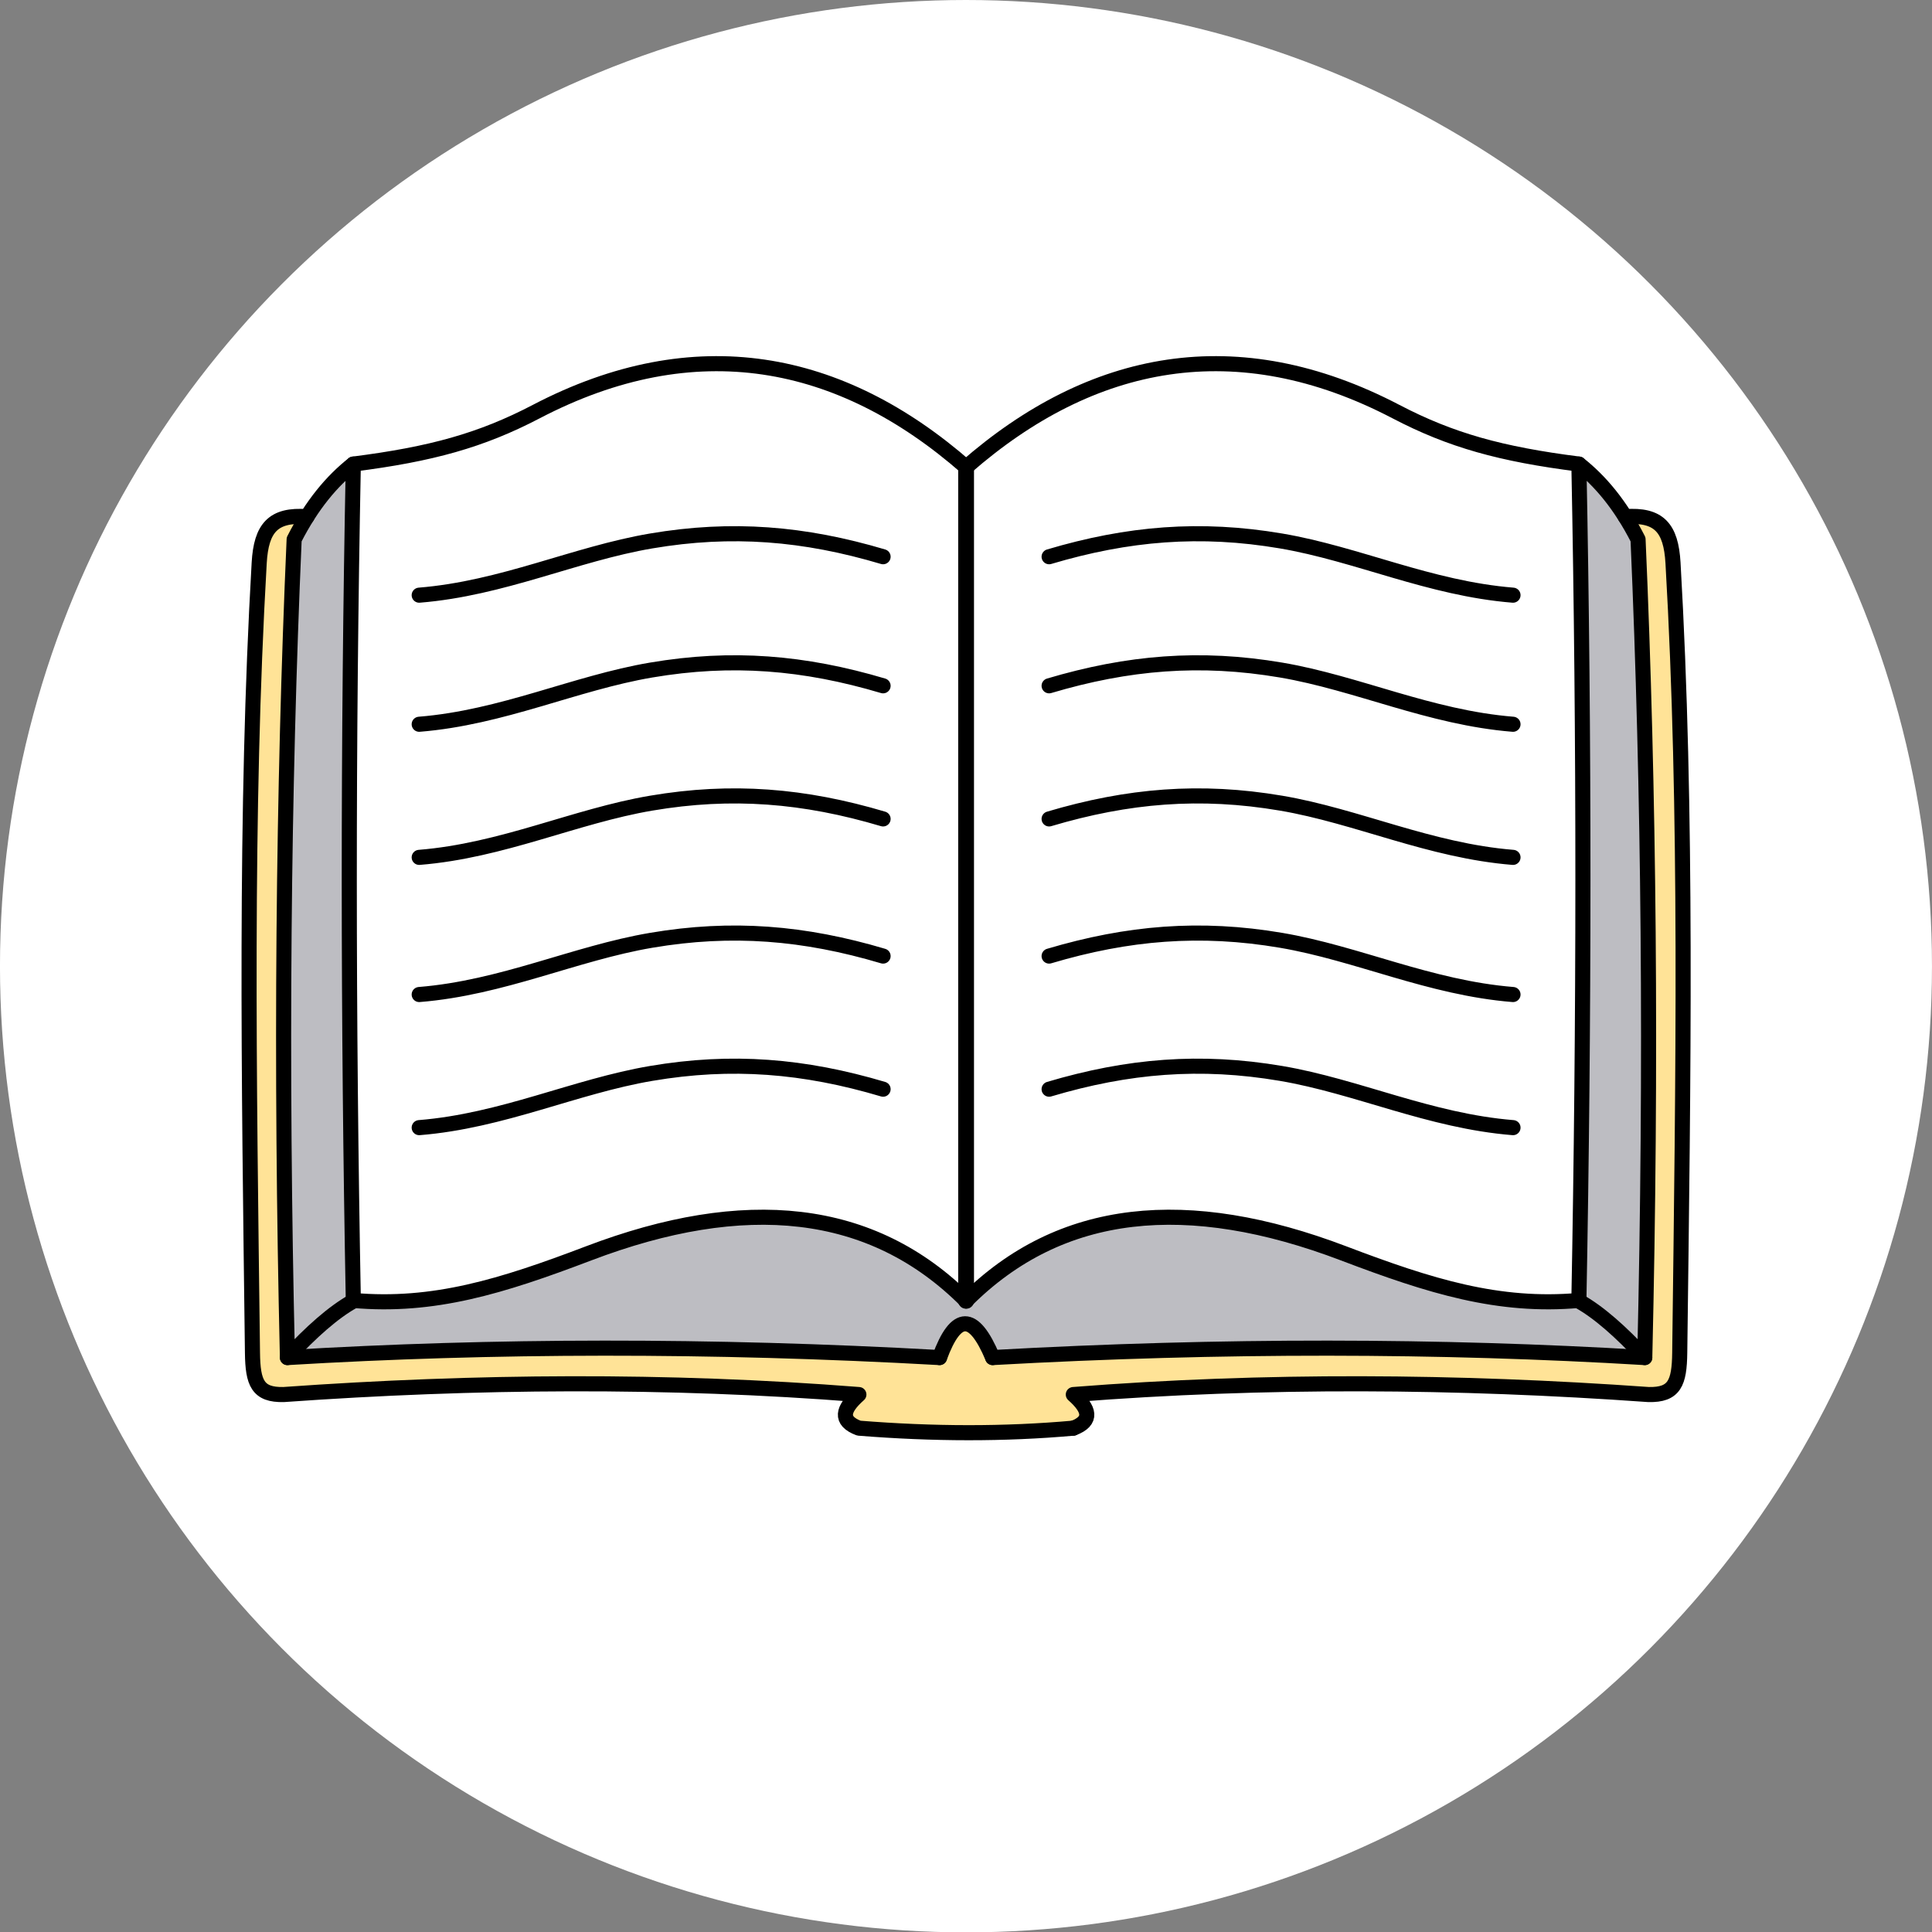 <?xml version="1.0" encoding="UTF-8" standalone="no"?>
<!DOCTYPE svg PUBLIC "-//W3C//DTD SVG 1.1//EN" "http://www.w3.org/Graphics/SVG/1.1/DTD/svg11.dtd">
<svg width="100%" height="100%" viewBox="0 0 512 512" version="1.1" xmlns="http://www.w3.org/2000/svg" xmlns:xlink="http://www.w3.org/1999/xlink" xml:space="preserve" xmlns:serif="http://www.serif.com/" style="fill-rule:evenodd;clip-rule:evenodd;stroke-linecap:round;stroke-linejoin:round;stroke-miterlimit:1.5;">
    <rect x="0" y="0" width="512" height="512" fill="#808080" stroke="none"/>
    <g transform="matrix(6.177,0,0,2.527,-311.407,0)">
        <ellipse cx="91.857" cy="101.325" rx="41.444" ry="101.325" style="fill:white;"/>
    </g>
    <g transform="matrix(1.069,0,0,1.069,-4.034,-37.295)">
        <path d="M406.665,162.974L79.884,162.974C71.488,162.35 68.529,165.76 68.029,174.435C64.456,236.341 65.49,301.252 66.362,370.269C66.456,377.723 67.647,380.743 74.083,380.602C121.621,377.225 169.158,376.868 216.695,380.602C212.633,384.192 211.869,387.123 216.695,388.935C235.071,390.412 252.811,390.459 269.853,388.935C274.68,387.123 273.916,384.192 269.853,380.602C317.391,376.868 364.928,377.225 412.466,380.602C418.902,380.743 420.093,377.723 420.187,370.269C421.058,301.252 422.093,236.341 418.52,174.435C418.019,165.76 415.061,162.35 406.665,162.974" style="fill:rgb(255,227,151);"/>
    </g>
    <g transform="matrix(1.069,0,0,1.069,-4.034,-37.295)">
        <path d="M243.362,357.435C219.887,333.896 188.282,330.919 149.695,345.602C128.086,353.825 111.276,359.017 91.362,357.269L91.362,357.435C86.39,360.213 80.89,365.102 75.029,371.435C125.879,368.397 179.623,368.251 236.695,371.435C240.751,360.356 245.131,360.181 249.853,371.435C306.926,368.251 360.669,368.397 411.52,371.435C405.659,365.102 400.159,360.213 395.187,357.435L395.187,357.269C375.273,359.017 358.462,353.825 336.853,345.602C298.267,330.919 266.662,333.896 243.187,357.435" style="fill:rgb(189,189,194);"/>
    </g>
    <g transform="matrix(1.069,0,0,1.069,-4.034,-37.295)">
        <path d="M243.362,357.435L243.362,150.769C212.17,123.467 176.11,116.348 136.695,136.935C123.075,144.05 110.692,147.477 91.362,149.935C90.007,218.595 90.051,287.72 91.362,357.269C111.276,359.017 128.086,353.825 149.695,345.602C188.282,330.919 219.887,333.896 243.362,357.435Z" style="fill:white;"/>
    </g>
    <g transform="matrix(-1.069,0,0,1.069,516.034,-37.295)">
        <path d="M91.362,149.935C86.067,154.126 81.102,159.967 76.695,168.602C73.963,230.989 73.317,298.382 75.029,371.435C80.89,365.102 86.39,360.213 91.362,357.435" style="fill:rgb(189,189,194);"/>
    </g>
    <g transform="matrix(1.069,0,0,1.069,-4.034,-37.295)">
        <path d="M91.362,357.435C86.39,360.213 80.89,365.102 75.029,371.435C73.317,298.382 73.963,230.989 76.695,168.602C81.102,159.967 86.067,154.126 91.362,149.935C90.007,218.595 90.051,287.72 91.362,357.269" style="fill:rgb(189,189,194);"/>
    </g>
    <g transform="matrix(-1.069,0,0,1.069,516.034,-37.295)">
        <path d="M243.362,357.435L243.362,150.769C212.17,123.467 176.11,116.348 136.695,136.935C123.075,144.05 110.692,147.477 91.362,149.935C90.007,218.595 90.051,287.72 91.362,357.269C111.276,359.017 128.086,353.825 149.695,345.602C188.282,330.919 219.887,333.896 243.362,357.435Z" style="fill:white;"/>
    </g>
    <g transform="matrix(1.069,0,0,1.069,-4.034,-37.295)">
        <path d="M236.695,371.435C240.751,360.356 245.131,360.181 249.853,371.435" style="fill:none;stroke:black;stroke-width:3.74px;"/>
        <path d="M243.362,357.435L243.362,150.769C212.17,123.467 176.11,116.348 136.695,136.935C123.075,144.05 110.692,147.477 91.362,149.935C90.007,218.595 90.051,287.72 91.362,357.269C111.276,359.017 128.086,353.825 149.695,345.602C188.282,330.919 219.887,333.896 243.362,357.435Z" style="fill:none;stroke:black;stroke-width:3.74px;"/>
        <path d="M75.029,371.435C125.879,368.397 179.623,368.251 236.695,371.435" style="fill:none;stroke:black;stroke-width:3.74px;"/>
        <path d="M79.884,162.974C71.488,162.35 68.529,165.76 68.029,174.435C64.456,236.341 65.49,301.252 66.362,370.269C66.456,377.723 67.647,380.743 74.083,380.602C121.621,377.225 169.158,376.868 216.695,380.602C212.633,384.192 211.869,387.123 216.695,388.935C235.071,390.412 252.811,390.459 269.853,388.935" style="fill:none;stroke:black;stroke-width:3.74px;"/>
        <g transform="matrix(1,0,0,1,0,142)">
            <path d="M107.695,172.435C128.364,170.766 146.258,162.216 165.195,158.996C185.2,155.595 203.14,157.088 222.695,162.902" style="fill:none;stroke:black;stroke-width:3.74px;"/>
        </g>
        <g transform="matrix(1,0,0,1,0,109)">
            <path d="M107.695,172.435C128.364,170.766 146.258,162.216 165.195,158.996C185.2,155.595 203.14,157.088 222.695,162.902" style="fill:none;stroke:black;stroke-width:3.74px;"/>
        </g>
        <g transform="matrix(1,0,0,1,0,75)">
            <path d="M107.695,172.435C128.364,170.766 146.258,162.216 165.195,158.996C185.2,155.595 203.14,157.088 222.695,162.902" style="fill:none;stroke:black;stroke-width:3.74px;"/>
        </g>
        <g transform="matrix(1,0,0,1,0,42)">
            <path d="M107.695,172.435C128.364,170.766 146.258,162.216 165.195,158.996C185.2,155.595 203.14,157.088 222.695,162.902" style="fill:none;stroke:black;stroke-width:3.74px;"/>
        </g>
        <g transform="matrix(1,0,0,1,0,10)">
            <path d="M107.695,172.435C128.364,170.766 146.258,162.216 165.195,158.996C185.2,155.595 203.14,157.088 222.695,162.902" style="fill:none;stroke:black;stroke-width:3.74px;"/>
        </g>
        <path d="M91.362,149.935C86.067,154.126 81.102,159.967 76.695,168.602C73.963,230.989 73.317,298.382 75.029,371.435C80.89,365.102 86.39,360.213 91.362,357.435" style="fill:none;stroke:black;stroke-width:3.74px;"/>
        <g transform="matrix(-1,0,0,1,486.549,0)">
            <path d="M243.362,357.435L243.362,150.769C212.17,123.467 176.11,116.348 136.695,136.935C123.075,144.05 110.692,147.477 91.362,149.935C90.007,218.595 90.051,287.72 91.362,357.269C111.276,359.017 128.086,353.825 149.695,345.602C188.282,330.919 219.887,333.896 243.362,357.435Z" style="fill:none;stroke:black;stroke-width:3.74px;"/>
        </g>
        <g transform="matrix(-1,0,0,1,486.549,0)">
            <path d="M75.029,371.435C125.879,368.397 179.623,368.251 236.695,371.435" style="fill:none;stroke:black;stroke-width:3.74px;"/>
        </g>
        <g transform="matrix(-1,0,0,1,486.549,0)">
            <path d="M79.884,162.974C71.488,162.35 68.529,165.76 68.029,174.435C64.456,236.341 65.49,301.252 66.362,370.269C66.456,377.723 67.647,380.743 74.083,380.602C121.621,377.225 169.158,376.868 216.695,380.602C212.633,384.192 211.869,387.123 216.695,388.935" style="fill:none;stroke:black;stroke-width:3.74px;"/>
        </g>
        <g transform="matrix(-1,0,0,1,486.549,142)">
            <path d="M107.695,172.435C128.364,170.766 146.258,162.216 165.195,158.996C185.2,155.595 203.14,157.088 222.695,162.902" style="fill:none;stroke:black;stroke-width:3.74px;"/>
        </g>
        <g transform="matrix(-1,0,0,1,486.549,109)">
            <path d="M107.695,172.435C128.364,170.766 146.258,162.216 165.195,158.996C185.2,155.595 203.14,157.088 222.695,162.902" style="fill:none;stroke:black;stroke-width:3.74px;"/>
        </g>
        <g transform="matrix(-1,0,0,1,486.549,75)">
            <path d="M107.695,172.435C128.364,170.766 146.258,162.216 165.195,158.996C185.2,155.595 203.14,157.088 222.695,162.902" style="fill:none;stroke:black;stroke-width:3.74px;"/>
        </g>
        <g transform="matrix(-1,0,0,1,486.549,42)">
            <path d="M107.695,172.435C128.364,170.766 146.258,162.216 165.195,158.996C185.2,155.595 203.14,157.088 222.695,162.902" style="fill:none;stroke:black;stroke-width:3.74px;"/>
        </g>
        <g transform="matrix(-1,0,0,1,486.549,10)">
            <path d="M107.695,172.435C128.364,170.766 146.258,162.216 165.195,158.996C185.2,155.595 203.14,157.088 222.695,162.902" style="fill:none;stroke:black;stroke-width:3.74px;"/>
        </g>
        <g transform="matrix(-1,0,0,1,486.549,0)">
            <path d="M91.362,149.935C86.067,154.126 81.102,159.967 76.695,168.602C73.963,230.989 73.317,298.382 75.029,371.435C80.89,365.102 86.39,360.213 91.362,357.435" style="fill:none;stroke:black;stroke-width:3.74px;"/>
        </g>
    </g>
</svg>
